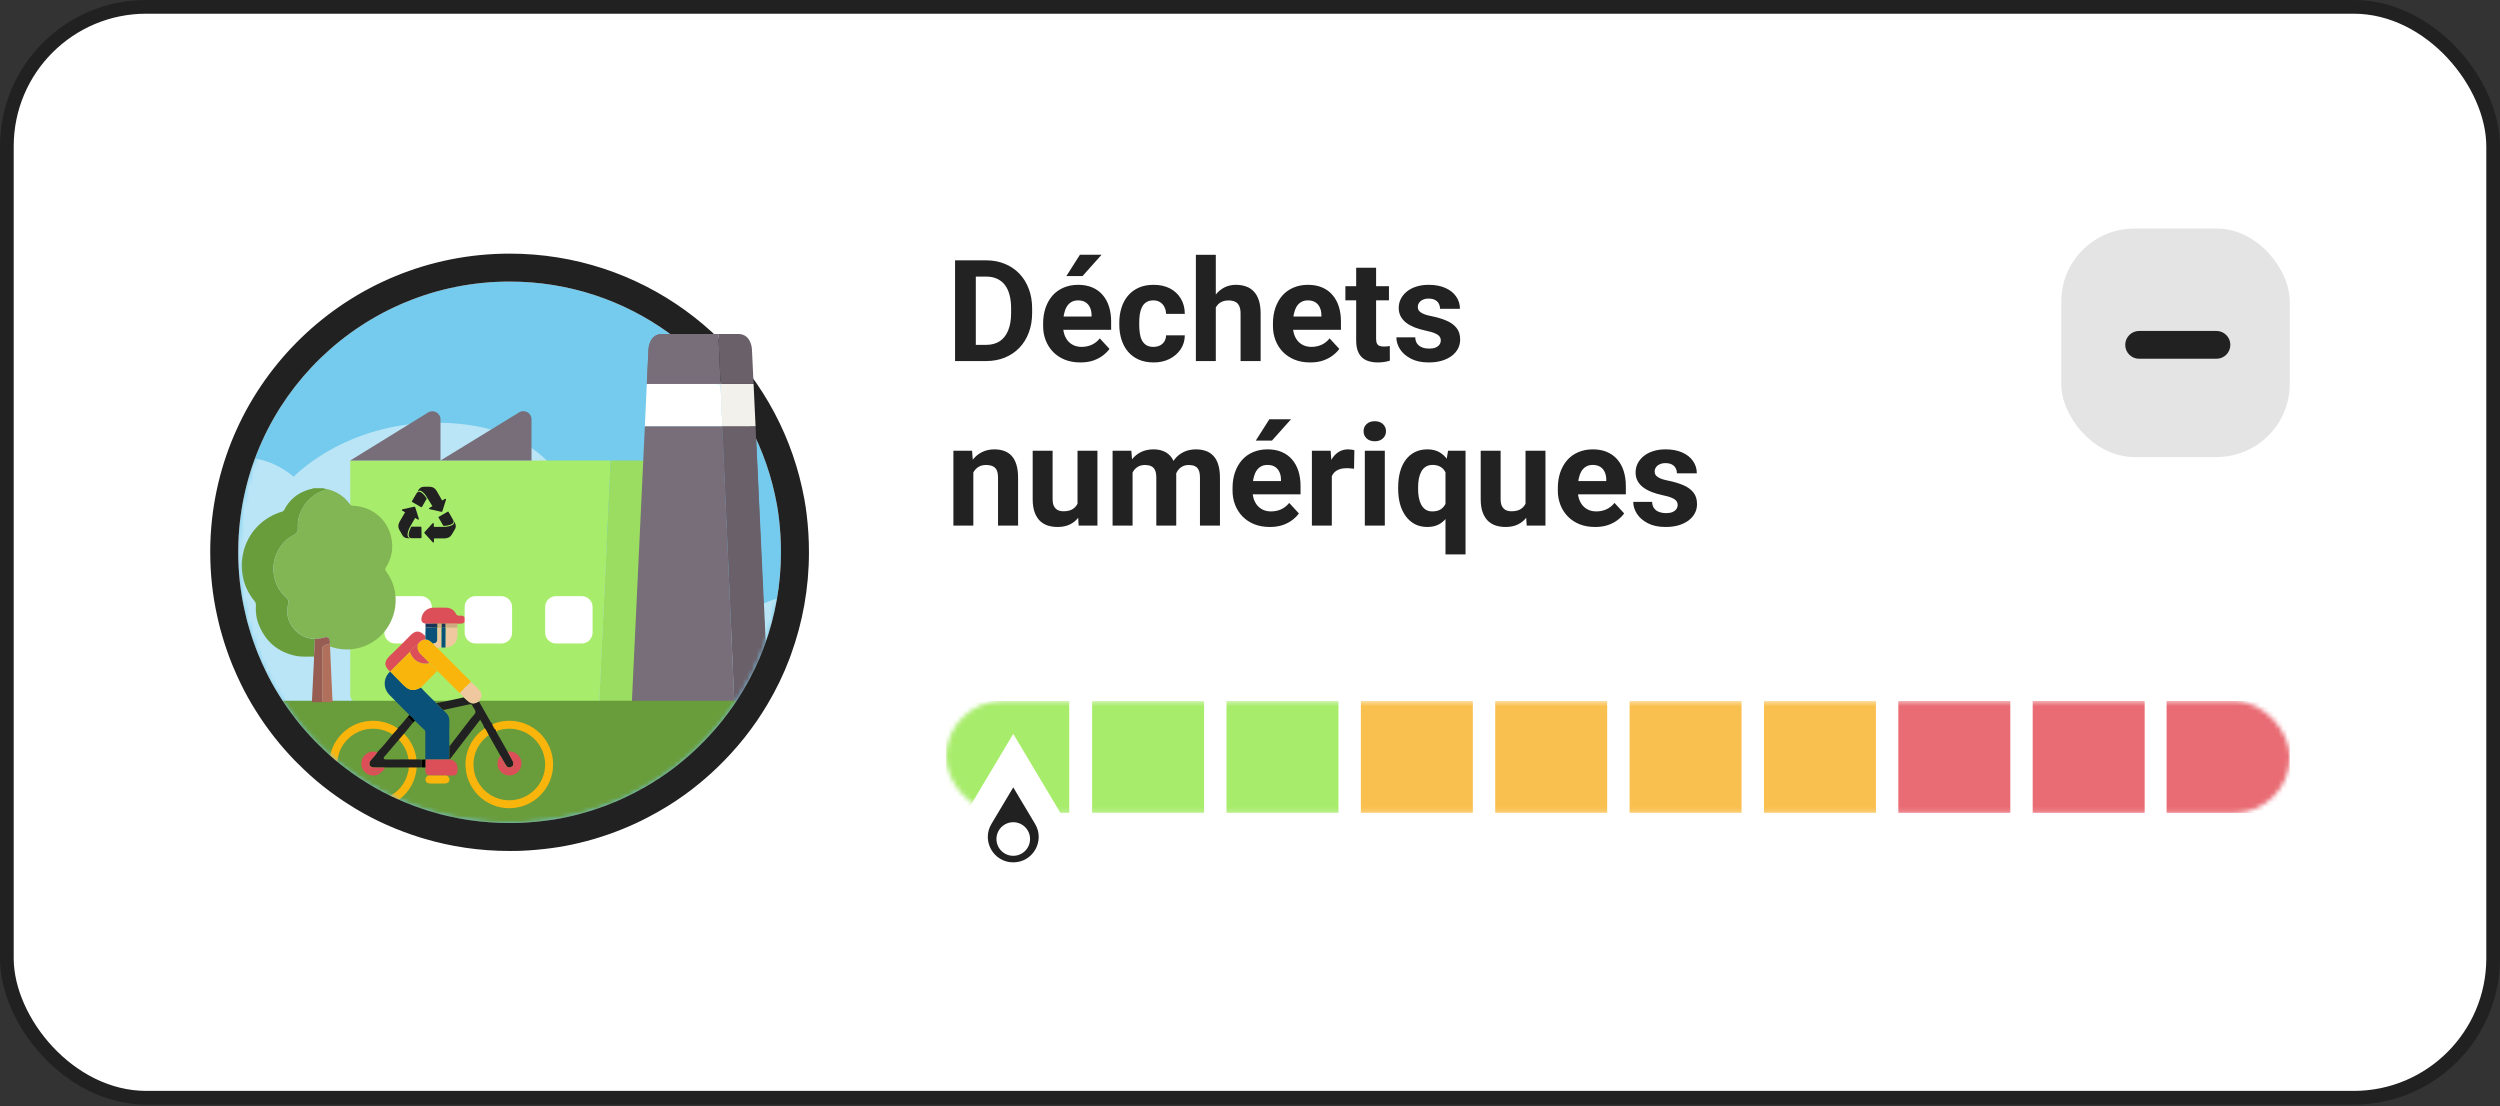 <svg width="547" height="242" viewBox="0 0 547 242" fill="none" xmlns="http://www.w3.org/2000/svg">
<rect x="0" y="0" width="547" height="242" fill="#333333" stroke="none"/>
<rect x="1.5" y="1.5" width="544" height="238.686" rx="30.5" fill="white"/>
<rect x="1.5" y="1.5" width="544" height="238.686" rx="30.5" stroke="#212121" stroke-width="3"/>
<path d="M170.877 120.843C170.877 127.953 169.617 134.786 167.313 141.13C167.221 141.375 167.128 141.651 167.036 141.896C165.838 145.083 164.363 148.117 162.643 150.997C159.908 155.625 156.528 159.853 152.657 163.561C152.35 163.868 152.012 164.174 151.674 164.481C151.52 164.634 151.366 164.757 151.244 164.879C150.906 165.186 150.568 165.492 150.23 165.768C149.431 166.442 148.632 167.116 147.802 167.76C145.652 169.414 143.378 170.947 140.981 172.295C139.507 173.122 138.001 173.919 136.465 174.624C132.932 176.248 129.214 177.566 125.312 178.485C123.56 178.914 121.748 179.251 119.935 179.496C117.907 179.772 115.848 179.956 113.759 180.048C113.022 180.079 112.254 180.079 111.486 180.079C105.556 180.079 99.81 179.221 94.403 177.596C94.187 177.535 94.003 177.474 93.788 177.413C91.422 176.677 89.148 175.819 86.906 174.808C84.909 173.919 82.973 172.908 81.129 171.805C81.099 171.774 81.068 171.774 81.037 171.743C80.146 171.192 79.224 170.64 78.364 170.058C77.534 169.506 76.736 168.924 75.937 168.342C74.124 166.994 72.373 165.523 70.744 163.96C70.13 163.378 69.515 162.765 68.901 162.152C67.457 160.65 66.074 159.087 64.784 157.433C64.753 157.402 64.722 157.341 64.692 157.31C63.432 155.686 62.233 154 61.158 152.254C60.052 150.507 59.038 148.699 58.147 146.83C57.594 145.696 57.072 144.531 56.58 143.336C56.519 143.214 56.488 143.091 56.426 142.968C55.689 141.13 55.044 139.26 54.491 137.361C54.368 136.901 54.214 136.411 54.091 135.951C54.03 135.675 53.938 135.399 53.876 135.093C53.753 134.572 53.63 134.02 53.508 133.499C52.586 129.393 52.125 125.164 52.125 120.843C52.125 120.138 52.125 119.464 52.156 118.759C53.262 87.012 79.409 61.608 111.516 61.608C137.54 61.608 159.662 78.309 167.681 101.568C168.665 104.418 169.433 107.36 169.986 110.394C170.17 111.344 170.293 112.294 170.416 113.274C170.723 115.756 170.877 118.269 170.877 120.843Z" fill="#74CBED"/>
<mask id="mask0_275_10500" style="mask-type:alpha" maskUnits="userSpaceOnUse" x="52" y="61" width="119" height="120">
<path d="M170.875 120.843C170.875 127.953 169.615 134.786 167.311 141.13C167.219 141.375 167.126 141.651 167.034 141.896C165.836 145.083 164.361 148.117 162.641 150.997C159.906 155.625 156.526 159.853 152.655 163.561C152.348 163.868 152.01 164.174 151.672 164.481C151.518 164.634 151.365 164.757 151.242 164.879C150.904 165.186 150.566 165.492 150.228 165.768C149.429 166.442 148.63 167.116 147.8 167.76C145.65 169.414 143.376 170.947 140.979 172.295C139.505 173.122 137.999 173.919 136.463 174.624C132.93 176.248 129.212 177.566 125.31 178.485C123.558 178.914 121.746 179.251 119.933 179.496C117.905 179.772 115.847 179.956 113.757 180.048C113.02 180.079 112.252 180.079 111.484 180.079C105.554 180.079 99.808 179.221 94.4 177.596C94.186 177.535 94.001 177.474 93.786 177.413C91.42 176.677 89.147 175.819 86.904 174.808C84.906 173.919 82.971 172.908 81.127 171.805C81.097 171.774 81.066 171.774 81.035 171.743C80.144 171.192 79.222 170.64 78.362 170.058C77.532 169.506 76.734 168.924 75.935 168.342C74.122 166.994 72.371 165.523 70.742 163.96C70.128 163.378 69.513 162.765 68.899 162.152C67.455 160.65 66.072 159.087 64.782 157.433C64.751 157.402 64.72 157.341 64.689 157.31C63.43 155.686 62.231 154 61.156 152.254C60.05 150.507 59.036 148.699 58.145 146.83C57.592 145.696 57.07 144.531 56.578 143.336C56.517 143.214 56.486 143.091 56.425 142.968C55.687 141.13 55.042 139.26 54.489 137.361C54.366 136.901 54.212 136.411 54.089 135.951C54.028 135.675 53.936 135.399 53.874 135.093C53.752 134.572 53.629 134.02 53.506 133.499C52.584 129.393 52.123 125.164 52.123 120.843C52.123 120.138 52.123 119.464 52.154 118.759C53.26 87.012 79.407 61.608 111.514 61.608C137.538 61.608 159.66 78.309 167.679 101.568C168.663 104.418 169.431 107.36 169.984 110.394C170.168 111.344 170.291 112.294 170.414 113.274C170.721 115.756 170.875 118.269 170.875 120.843Z" fill="#6EB7E6"/>
</mask>
<g mask="url(#mask0_275_10500)">
<path opacity="0.5" d="M138.392 177.467C147.336 175.348 155.786 171.948 163.593 167.514C183.062 156.427 198.183 138.688 205.991 117.402C185.928 110.257 181.679 130.164 181.679 130.164C173.723 129.277 167.942 131.1 163.692 133.859C162.753 134.451 161.913 135.14 161.122 135.83C159.245 137.456 157.812 139.279 156.725 141.004C154.204 144.897 153.414 148.297 153.414 148.297L149.065 141.004L144.618 133.564L142.246 129.622L141.011 127.552C140.121 122.132 137.255 120.013 134.439 119.323C130.98 118.486 127.471 119.816 127.471 119.816C127.471 119.816 128.064 102.176 111.115 95.228C108.101 93.996 104.543 93.109 100.343 92.715C89.323 91.68 80.577 94.292 74.45 97.298C67.828 100.55 64.27 104.295 64.27 104.295C61.503 102.028 58.736 100.845 56.117 100.402C48.952 99.121 43.22 103.161 43.22 103.161C38.921 88.182 29.73 82.811 20.786 81.481C20.736 82.614 20.736 83.698 20.736 84.831C20.736 112.129 32.25 136.766 50.681 154.111C55.722 158.841 61.256 163.079 67.285 166.627C81.615 175.151 98.317 180.079 116.254 180.079C117.49 180.079 118.676 180.029 119.911 180.029C123.271 179.931 126.582 179.586 129.843 179.142L138.392 177.467Z" fill="white"/>
<path d="M133.624 100.757L131.101 153.704H78.169C77.328 153.704 76.631 153.008 76.631 152.168V100.757H133.624Z" fill="#A8EC6C"/>
<path d="M145.056 100.757V153.704H131.096L133.619 100.757H145.056Z" fill="#9BDD61"/>
<path d="M157.648 83.988H141.525L141.886 76.431C141.886 76.431 141.982 73.073 144.889 73.073H153.131C153.251 73.073 153.299 73.073 153.299 73.073H157.191L157.648 83.988Z" fill="#786E7A"/>
<path d="M160.68 153.92H138.238L141.098 93.249H158.061L160.68 153.92Z" fill="#786E7A"/>
<path d="M158.057 93.249H141.094L141.526 83.988H157.649L158.057 93.249Z" fill="white"/>
<path d="M164.883 83.988H157.65L157.17 73.073H161.519C164.426 73.073 164.522 76.431 164.522 76.431L164.883 83.988Z" fill="#6A6069"/>
<path d="M165.315 93.249H158.059L157.65 83.988H164.883L165.315 93.249Z" fill="#F3F1EB"/>
<path d="M168.174 153.92H160.678L158.059 93.249H165.315L168.174 153.92Z" fill="#6A6069"/>
<rect x="59.012" y="153.327" width="105.641" height="26.752" fill="#699C3B"/>
<path d="M92.081 140.796H86.482C85.185 140.796 84.103 139.741 84.103 138.421V132.808C84.103 131.512 85.161 130.433 86.482 130.433H92.105C93.402 130.433 94.483 131.488 94.483 132.808V138.421C94.459 139.741 93.402 140.796 92.081 140.796Z" fill="white"/>
<path d="M89.558 156.441C88.124 154.995 86.705 153.549 85.256 152.102C84.422 151.255 84.071 150.247 84.203 149.078C84.305 148.23 84.744 147.544 85.315 146.945C85.329 146.945 85.359 146.945 85.373 146.93C86.325 147.894 87.276 148.873 88.241 149.838C89.544 151.153 90.48 151.284 92.09 150.422C93.158 151.635 94.358 152.716 95.485 153.87C95.982 154.381 96.465 154.922 97.021 155.375C97.153 155.521 97.27 155.682 97.416 155.813C98.104 156.368 98.353 157.07 98.323 157.976C98.28 159.729 98.309 161.497 98.323 163.25C98.309 164.214 98.309 165.193 98.294 166.157C96.553 166.172 94.797 166.172 93.056 166.187C93.056 164.243 93.056 162.3 93.056 160.357C93.056 160.152 93.1 159.933 92.909 159.758C92.192 159.071 91.475 158.37 90.758 157.683C90.436 157.216 90.027 156.807 89.558 156.441Z" fill="#0A5179"/>
<path d="M111.436 176.838C106.154 176.838 101.852 172.543 101.852 167.268C101.852 161.994 106.154 157.699 111.436 157.699C116.719 157.699 121.021 161.994 121.021 167.268C121.021 172.543 116.719 176.838 111.436 176.838ZM111.436 159.437C107.119 159.437 103.593 162.944 103.593 167.268C103.593 171.579 107.105 175.1 111.436 175.1C115.753 175.1 119.279 171.593 119.279 167.268C119.265 162.958 115.753 159.437 111.436 159.437Z" fill="#FAB50D"/>
<path d="M107.628 158.239C107.803 158.808 108.038 159.364 108.506 159.758C108.52 159.846 108.506 159.948 108.535 160.021C109.369 161.497 110.218 162.972 111.052 164.448C111.403 165.091 111.754 165.748 112.12 166.391C112.34 166.756 112.427 167.122 112.237 167.516C111.549 168.13 111.037 168.042 110.584 167.253C110.218 166.61 109.837 165.968 109.472 165.325C108.608 163.791 107.73 162.242 106.867 160.708C106.589 160.182 106.369 159.612 105.93 159.174C105.784 158.56 105.374 158.093 105.067 157.479C104.116 158.721 103.209 159.875 102.316 161.044C101.014 162.753 99.711 164.463 98.409 166.157C98.38 166.172 98.35 166.157 98.307 166.143C98.321 165.179 98.321 164.2 98.336 163.221C98.497 163.162 98.57 163.002 98.672 162.87C100.165 160.927 101.672 158.984 103.165 157.026C103.472 156.617 103.999 156.222 104.028 155.799C104.057 155.346 103.574 154.878 103.355 154.411C103.209 154.075 103.018 154.031 102.667 154.119C100.794 154.542 98.906 154.937 97.019 155.346C96.463 154.893 95.98 154.352 95.482 153.841C97.502 153.49 99.492 153.008 101.482 152.584C101.687 152.774 101.892 152.95 102.082 153.14C103.018 154.075 103.648 154.148 104.789 153.461C105.608 154.908 106.443 156.369 107.262 157.815C107.379 157.976 107.423 158.166 107.628 158.239Z" fill="#212121"/>
<path d="M95.721 141.803C98.033 144.126 100.359 146.449 102.671 148.772C102.803 148.918 102.993 149.021 103.037 149.225C102.188 149.97 101.398 150.774 100.637 151.621C100.432 151.563 100.315 151.387 100.184 151.256C98.823 149.897 97.462 148.538 96.087 147.18C95.955 147.048 95.852 146.844 95.618 146.844C95.209 146.113 94.55 145.631 93.95 145.076C93.365 144.477 92.823 143.848 92.194 143.293C91.448 142.636 91.155 141.891 91.448 140.926C91.477 140.897 91.492 140.868 91.521 140.824C91.916 140.298 92.399 139.918 93.087 139.918C93.818 139.904 94.272 140.386 94.755 140.824C95.047 141.189 95.37 141.511 95.721 141.803Z" fill="#FAB50D"/>
<path d="M81.612 176.838C76.329 176.838 72.027 172.543 72.027 167.268C72.027 161.994 76.329 157.699 81.612 157.699C86.894 157.699 91.197 161.994 91.197 167.268C91.197 172.543 86.909 176.838 81.612 176.838ZM81.612 159.437C77.295 159.437 73.783 162.958 73.783 167.268C73.783 171.579 77.295 175.1 81.627 175.1C85.943 175.1 89.47 171.593 89.47 167.268C89.455 162.958 85.943 159.437 81.612 159.437Z" fill="#FAB50D"/>
<path d="M86.059 160.504C86.455 160.066 86.908 159.671 87.172 159.131C87.962 158.444 88.547 157.553 89.249 156.793C89.249 157.027 89.44 157.129 89.571 157.26C89.835 157.553 90.171 157.772 90.362 158.123C89.762 158.853 89.176 159.584 88.576 160.314C88.196 160.767 87.801 161.22 87.42 161.673C86.323 162.959 85.225 164.244 84.128 165.53C84.025 165.647 83.908 165.793 83.967 165.954C84.055 166.158 84.26 166.173 84.479 166.173C86.147 166.158 87.83 166.158 89.498 166.158C90.098 166.158 90.698 166.158 91.284 166.158C91.62 166.173 91.957 166.173 92.308 166.187C92.161 166.757 92.161 167.327 92.308 167.897C91.971 167.911 91.635 167.926 91.313 167.926C90.698 167.926 90.084 167.926 89.484 167.926C87.713 167.926 85.942 167.926 84.186 167.926C83.44 167.926 82.709 167.897 81.962 167.911C81.552 167.926 81.216 167.824 80.938 167.532C80.718 167.049 80.85 166.655 81.187 166.246C81.67 165.691 82.196 165.165 82.591 164.536C83.821 163.28 84.933 161.892 86.059 160.504Z" fill="#212121"/>
<path d="M93.084 136.471C92.352 136.281 92.118 135.93 92.22 135.214C92.41 133.943 93.478 132.993 94.781 132.964C95.747 132.95 96.712 132.935 97.678 132.964C98.6 132.993 99.317 133.461 99.742 134.264C99.946 134.644 100.166 134.747 100.546 134.703C100.707 134.688 100.868 134.688 101.044 134.703C101.512 134.761 101.849 135.126 101.849 135.579C101.849 136.032 101.512 136.398 101.029 136.441C100.722 136.471 100.415 136.456 100.107 136.471C99.229 136.471 98.351 136.471 97.473 136.471C97.181 136.471 96.888 136.471 96.595 136.471C96.303 136.471 96.01 136.471 95.717 136.471C94.839 136.471 93.961 136.471 93.084 136.471Z" fill="#DC4F58"/>
<path d="M93.08 139.932C92.392 139.932 91.909 140.312 91.514 140.838C91.485 140.868 91.47 140.897 91.441 140.941C90.724 141.379 90.168 141.978 89.685 142.65C88.251 144.082 86.817 145.499 85.383 146.931C85.368 146.945 85.339 146.945 85.325 146.945C83.759 145.499 84.212 144.491 85.442 143.337C86.934 141.949 88.339 140.473 89.788 139.027C90.914 137.902 91.748 137.902 92.875 138.997C92.934 139.056 93.007 139.114 93.08 139.173C93.065 139.421 93.08 139.669 93.08 139.932Z" fill="#DC4F58"/>
<path d="M100.635 151.622C101.396 150.774 102.186 149.985 103.035 149.226C103.766 149.795 104.41 150.467 105.01 151.169C105.551 151.797 105.434 152.674 104.805 153.463C103.664 154.149 103.035 154.076 102.098 153.141C101.908 152.951 101.703 152.776 101.498 152.586C101.264 152.235 100.854 152.016 100.635 151.622Z" fill="#EFC8A0"/>
<path d="M100.08 137.317C100.051 138.223 100.241 139.129 99.905 140.02C99.524 141.028 98.558 141.7 97.461 141.686C97.476 140.239 97.476 138.778 97.49 137.332C98.353 137.317 99.217 137.317 100.08 137.317Z" fill="#EFC8A0"/>
<path d="M93.087 139.933C93.087 139.684 93.072 139.421 93.072 139.173C93.087 138.559 93.102 137.946 93.102 137.317C93.965 137.317 94.828 137.317 95.692 137.317C95.692 138.136 95.706 138.954 95.706 139.757C95.706 140.459 95.472 140.707 94.755 140.824C94.272 140.4 93.819 139.903 93.087 139.933Z" fill="#0A5179"/>
<path d="M94.752 140.839C95.469 140.723 95.703 140.46 95.703 139.773C95.703 138.955 95.689 138.137 95.689 137.333H95.718C95.996 137.333 96.288 137.333 96.566 137.333H96.596C96.596 138.779 96.596 140.24 96.581 141.687C96.288 141.76 95.966 141.585 95.703 141.804C95.367 141.512 95.045 141.19 94.752 140.839Z" fill="#EFC8A0"/>
<path d="M96.6 141.687C96.6 140.24 96.6 138.779 96.614 137.333C96.892 137.333 97.17 137.333 97.448 137.333H97.492C97.478 138.779 97.478 140.24 97.463 141.687C97.17 141.687 96.892 141.687 96.6 141.687Z" fill="#0A5179"/>
<path d="M100.079 137.319C99.216 137.319 98.353 137.319 97.489 137.319H97.445C97.445 137.026 97.46 136.749 97.46 136.457C98.338 136.457 99.216 136.457 100.094 136.457C100.094 136.749 100.079 137.026 100.079 137.319Z" fill="#D3AB82"/>
<path d="M95.704 137.319C94.841 137.319 93.978 137.319 93.114 137.319C93.114 137.026 93.1 136.749 93.1 136.457C93.978 136.457 94.856 136.457 95.734 136.457C95.734 136.749 95.748 137.026 95.748 137.319C95.734 137.319 95.704 137.319 95.704 137.319Z" fill="#193457"/>
<path d="M90.364 158.123C90.174 157.772 89.823 157.553 89.574 157.261C89.442 157.115 89.252 157.013 89.252 156.794C89.354 156.677 89.457 156.56 89.559 156.443C90.028 156.808 90.437 157.217 90.788 157.67C90.671 157.845 90.554 158.021 90.364 158.123Z" fill="black"/>
<path d="M85.387 146.931C86.821 145.499 88.255 144.082 89.689 142.65C89.762 142.811 89.835 142.986 89.908 143.147C90.625 144.71 92.279 145.499 93.932 145.09C94.532 145.645 95.191 146.127 95.6 146.858C94.43 148.056 93.259 149.239 92.089 150.437C90.464 151.299 89.543 151.168 88.24 149.853C87.289 148.874 86.338 147.895 85.387 146.931Z" fill="#FAB50D"/>
<path d="M98.326 166.158C98.355 166.173 98.384 166.173 98.428 166.173C99.072 166.26 99.599 166.553 99.906 167.152C100.213 167.765 100.155 168.437 100.038 169.066C99.964 169.475 99.613 169.679 99.189 169.679C98.721 169.694 98.252 169.694 97.769 169.694C96.423 169.694 95.077 169.679 93.731 169.679C93.248 169.446 93.043 169.066 93.087 168.525C93.102 168.321 93.072 168.131 93.072 167.926C93.072 167.342 93.087 166.757 93.087 166.173V166.187C94.843 166.173 96.584 166.158 98.326 166.158Z" fill="#DC4F58"/>
<path d="M111.055 164.449C113.191 164.142 114.757 166.305 113.835 168.189C113.191 169.534 111.567 170.06 110.25 169.373C108.875 168.642 108.45 167.064 109.255 165.633C109.577 166.582 110.177 167.386 110.645 168.263C110.923 168.759 111.377 168.92 111.831 168.715C112.284 168.496 112.416 168.102 112.226 167.517C112.401 167.123 112.313 166.758 112.109 166.392C111.757 165.764 111.421 165.107 111.055 164.449Z" fill="#DC4F58"/>
<path d="M112.252 167.532C112.442 168.102 112.31 168.511 111.857 168.73C111.403 168.949 110.949 168.788 110.671 168.277C110.203 167.4 109.603 166.597 109.281 165.647C109.354 165.545 109.413 165.443 109.486 165.34C109.852 165.983 110.232 166.626 110.598 167.269C111.052 168.058 111.564 168.146 112.252 167.532Z" fill="#DC4F58"/>
<path d="M93.935 145.075C92.281 145.499 90.613 144.695 89.911 143.132C89.838 142.971 89.765 142.811 89.691 142.635C90.174 141.963 90.716 141.349 91.447 140.926C91.169 141.89 91.447 142.635 92.194 143.293C92.808 143.848 93.364 144.476 93.935 145.075Z" fill="#DC4F58"/>
<path d="M91.447 140.927C91.477 140.898 91.491 140.869 91.52 140.825C91.491 140.854 91.477 140.898 91.447 140.927Z" fill="#DC4F58"/>
<path d="M83.588 168.832C82.725 169.782 81.394 169.957 80.311 169.285C79.213 168.613 78.774 167.284 79.242 166.1C79.696 164.946 80.954 164.245 82.154 164.478C82.301 164.508 82.432 164.551 82.579 164.581C82.184 165.209 81.657 165.735 81.174 166.29C80.837 166.685 80.706 167.079 80.925 167.576C80.662 168.248 80.984 168.788 81.686 168.818C82.33 168.832 82.959 168.818 83.588 168.832Z" fill="#DC4F58"/>
<path d="M83.589 168.833C82.96 168.833 82.33 168.833 81.686 168.803C80.999 168.774 80.662 168.234 80.925 167.562C81.204 167.854 81.54 167.941 81.95 167.941C82.696 167.927 83.428 167.941 84.174 167.956C84.042 168.277 83.911 168.613 83.589 168.833Z" fill="#DC4F58"/>
<path d="M93.069 167.927C92.82 167.927 92.571 167.912 92.323 167.912C92.176 167.343 92.176 166.773 92.323 166.203C92.571 166.188 92.835 166.188 93.084 166.174C93.084 166.758 93.069 167.343 93.069 167.927Z" fill="black"/>
<path d="M97.462 136.469C97.462 136.761 97.447 137.039 97.447 137.331C97.169 137.331 96.891 137.331 96.613 137.331H96.584C96.584 137.039 96.599 136.761 96.599 136.469C96.877 136.469 97.169 136.469 97.462 136.469Z" fill="#193457"/>
<path d="M96.593 136.469C96.593 136.761 96.578 137.039 96.578 137.331C96.3 137.331 96.007 137.331 95.73 137.331C95.73 137.039 95.715 136.761 95.715 136.469C96.007 136.469 96.3 136.469 96.593 136.469Z" fill="#D3AB82"/>
<path d="M97.772 169.693C98.182 169.956 98.475 170.292 98.299 170.818C98.123 171.344 97.699 171.431 97.201 171.431C96.221 171.417 95.226 171.417 94.246 171.431C93.719 171.446 93.28 171.315 93.133 170.774C92.987 170.248 93.309 169.912 93.733 169.678C95.08 169.678 96.426 169.693 97.772 169.693Z" fill="#FAB50D"/>
<path d="M89.467 168.467C89.482 168.555 89.482 168.628 89.394 168.687C89.365 168.599 89.394 168.526 89.467 168.467Z" fill="#12537B"/>
<path d="M70.781 106.818C71.006 106.996 71.289 106.913 71.525 107.031C71.442 107.079 71.372 107.15 71.289 107.173C69.14 107.765 67.499 109.055 66.342 110.948C65.492 112.344 65.067 113.906 65.174 115.515C65.221 116.332 64.949 116.687 64.324 117.018C63.001 117.716 61.904 118.686 61.124 119.976C59.991 121.822 59.578 123.798 59.956 125.951C60.298 127.904 61.219 129.525 62.671 130.814C63.131 131.217 63.226 131.584 63.072 132.116C62.659 133.666 62.801 135.204 63.603 136.565C64.784 138.565 66.519 139.748 68.916 139.807C68.845 141.097 68.774 142.375 68.692 143.664C67.346 143.641 66 143.771 64.654 143.487C60.806 142.659 58.149 140.411 56.662 136.778C56.095 135.394 55.883 133.938 55.989 132.447C56.013 132.069 55.918 131.773 55.658 131.465C50.936 125.798 52.435 117.053 58.763 113.255C59.684 112.699 60.64 112.261 61.667 111.965C61.927 111.894 62.092 111.752 62.222 111.516C63.273 109.445 64.914 108.049 67.098 107.268C67.594 107.055 68.137 107.055 68.621 106.818C69.341 106.818 70.061 106.818 70.781 106.818Z" fill="#699C3B"/>
<path d="M68.918 139.783C66.521 139.736 64.785 138.541 63.605 136.541C62.802 135.168 62.649 133.642 63.074 132.092C63.215 131.548 63.121 131.193 62.672 130.79C61.208 129.501 60.288 127.88 59.957 125.927C59.579 123.774 60.004 121.798 61.126 119.952C61.917 118.662 63.003 117.692 64.325 116.994C64.951 116.663 65.222 116.308 65.175 115.491C65.081 113.882 65.494 112.32 66.344 110.924C67.501 109.031 69.142 107.741 71.29 107.149C71.373 107.126 71.456 107.055 71.526 107.007C73.604 107.469 75.269 108.569 76.52 110.273C76.721 110.545 76.922 110.652 77.252 110.664C81.361 110.794 84.772 113.61 85.622 117.633C86.106 119.94 85.729 122.141 84.442 124.141C84.229 124.484 84.241 124.685 84.477 125.004C89.141 131.287 85.611 140.41 77.937 141.901C75.989 142.28 74.065 142.102 72.199 141.463C72.188 141.238 72.164 141.025 72.152 140.801C72.152 140.67 72.176 140.552 72.164 140.422C72.093 139.499 71.668 139.215 70.783 139.499C70.192 139.712 69.567 139.807 68.918 139.783Z" fill="#82B654"/>
<path d="M68.917 139.783C69.566 139.807 70.192 139.7 70.806 139.511C71.691 139.227 72.116 139.523 72.187 140.434C72.199 140.552 72.175 140.682 72.175 140.813C71.88 140.907 71.573 141.002 71.29 141.108C70.641 141.333 70.511 141.523 70.511 142.221C70.511 146.031 70.511 149.829 70.511 153.639C69.755 153.639 69 153.639 68.244 153.639C68.398 150.48 68.551 147.332 68.705 144.173C68.716 143.996 68.705 143.83 68.705 143.652C68.775 142.363 68.846 141.073 68.917 139.783Z" fill="#975D52"/>
<path d="M70.498 153.627C70.498 149.817 70.498 146.019 70.498 142.209C70.498 141.511 70.628 141.321 71.277 141.097C71.572 140.99 71.868 140.895 72.163 140.801C72.174 141.026 72.198 141.239 72.21 141.463C72.304 143.676 72.399 145.889 72.505 148.101C72.588 149.935 72.682 151.769 72.765 153.615C72.009 153.627 71.254 153.627 70.498 153.627Z" fill="#B0705C"/>
<path d="M109.667 140.796H104.045C102.747 140.796 101.666 139.741 101.666 138.421V132.808C101.666 131.512 102.723 130.433 104.045 130.433H109.667C110.965 130.433 112.046 131.488 112.046 132.808V138.421C112.046 139.741 110.989 140.796 109.667 140.796Z" fill="white"/>
</g>
<path fill-rule="evenodd" clip-rule="evenodd" d="M173.057 143.247L173.045 143.279C173.024 143.335 172.998 143.408 172.948 143.55L172.942 143.566C172.9 143.685 172.836 143.865 172.769 144.045C171.44 147.579 169.807 150.937 167.909 154.116C164.894 159.216 161.18 163.864 156.937 167.934C156.557 168.31 156.166 168.666 155.869 168.935C155.721 169.077 155.596 169.189 155.536 169.243L155.527 169.25L155.508 169.268L155.468 169.308L155.32 169.441C155.017 169.716 154.595 170.099 154.147 170.467L154.143 170.471C153.369 171.124 152.489 171.867 151.559 172.588L151.549 172.596L151.54 172.603C149.185 174.415 146.668 176.114 143.987 177.622L143.981 177.626C142.426 178.498 140.764 179.38 139.025 180.178M151.673 164.481C152.011 164.174 152.349 163.868 152.656 163.561C156.527 159.853 159.907 155.624 162.642 150.997C164.362 148.117 165.837 145.083 167.035 141.896C167.081 141.773 167.127 141.643 167.174 141.513C167.22 141.382 167.266 141.252 167.312 141.13C169.616 134.786 170.876 127.953 170.876 120.843C170.876 118.269 170.722 115.756 170.415 113.274C170.292 112.293 170.169 111.343 169.985 110.393C169.432 107.36 168.664 104.418 167.681 101.568C159.661 78.309 137.539 61.608 111.515 61.608C79.408 61.608 53.261 87.012 52.155 118.759C52.124 119.464 52.124 120.138 52.124 120.843C52.124 125.164 52.585 129.393 53.507 133.499C53.568 133.76 53.63 134.028 53.691 134.296C53.752 134.564 53.814 134.832 53.875 135.093C53.91 135.264 53.954 135.426 53.997 135.584C54.03 135.708 54.063 135.829 54.09 135.951C54.152 136.181 54.221 136.418 54.29 136.656C54.359 136.893 54.428 137.131 54.49 137.36C55.043 139.26 55.688 141.13 56.426 142.968C56.456 143.03 56.479 143.091 56.502 143.152C56.526 143.213 56.548 143.275 56.579 143.336C57.071 144.531 57.593 145.696 58.146 146.83C59.037 148.699 60.051 150.507 61.157 152.254C62.233 154 63.431 155.686 64.691 157.31C64.706 157.325 64.721 157.348 64.737 157.371C64.752 157.394 64.767 157.417 64.783 157.432C66.073 159.087 67.456 160.65 68.9 162.152C69.514 162.765 70.129 163.377 70.743 163.96C72.372 165.523 74.123 166.993 75.936 168.342C76.735 168.924 77.534 169.506 78.363 170.058C79.037 170.514 79.749 170.952 80.455 171.385C80.649 171.505 80.844 171.624 81.036 171.743C81.052 171.759 81.067 171.766 81.082 171.774C81.098 171.782 81.113 171.789 81.128 171.805C82.972 172.908 84.908 173.919 86.905 174.808C89.148 175.819 91.421 176.677 93.787 177.412C93.895 177.443 93.995 177.474 94.094 177.504C94.194 177.535 94.294 177.566 94.402 177.596C99.809 179.221 105.555 180.079 111.485 180.079C112.253 180.079 113.021 180.079 113.758 180.048C115.848 179.956 117.906 179.772 119.934 179.496C121.747 179.251 123.56 178.914 125.311 178.485C129.213 177.566 132.931 176.248 136.464 174.624C138 173.919 139.506 173.122 140.981 172.295C143.377 170.947 145.651 169.414 147.801 167.76C148.631 167.116 149.43 166.442 150.229 165.768C150.567 165.492 150.905 165.185 151.243 164.879C151.301 164.821 151.366 164.763 151.434 164.702C151.511 164.634 151.592 164.562 151.673 164.481ZM139.024 180.179C135.159 181.955 131.064 183.41 126.744 184.43C124.777 184.911 122.761 185.284 120.761 185.555C118.544 185.856 116.299 186.057 114.028 186.157L114.02 186.157L114.013 186.157C113.147 186.193 112.271 186.193 111.538 186.193H111.485C104.976 186.193 98.648 185.253 92.675 183.463C92.525 183.42 92.392 183.379 92.307 183.353L92.295 183.349C92.188 183.316 92.145 183.303 92.106 183.292L92.036 183.272L91.966 183.251C89.374 182.445 86.871 181.501 84.398 180.387C82.173 179.396 80.024 178.272 77.98 177.049L77.334 176.662L77.294 176.623C76.588 176.189 75.736 175.666 74.949 175.134C74.016 174.513 73.135 173.87 72.368 173.312L72.301 173.263L72.277 173.245C70.276 171.757 68.333 170.127 66.514 168.381C65.847 167.749 65.19 167.094 64.597 166.502L64.527 166.433L64.483 166.387C62.946 164.789 61.442 163.094 60.018 161.275C59.929 161.166 59.858 161.071 59.809 161.003C59.803 160.996 59.798 160.989 59.793 160.982C58.458 159.257 57.154 157.424 55.961 155.489C54.751 153.576 53.627 151.574 52.628 149.482C52.041 148.276 51.486 147.042 50.965 145.781C50.925 145.692 50.892 145.613 50.865 145.548C50.858 145.53 50.851 145.512 50.844 145.495L50.835 145.478L50.74 145.241C49.929 143.217 49.218 141.159 48.609 139.067L48.59 139.002L48.573 138.938C48.532 138.784 48.482 138.612 48.409 138.362L48.403 138.339C48.338 138.116 48.253 137.824 48.174 137.528L48.14 137.404L48.118 137.301C48.117 137.3 48.117 137.297 48.116 137.295C48.109 137.269 48.103 137.248 48.092 137.207C48.087 137.187 48.08 137.162 48.071 137.13L48.071 137.129C48.034 136.992 47.963 136.73 47.896 136.415C47.836 136.162 47.778 135.907 47.724 135.67L47.721 135.66C47.659 135.388 47.602 135.139 47.546 134.901L47.538 134.869L47.531 134.836C46.508 130.278 46 125.6 46 120.843L46 120.795C46 120.127 46 119.349 46.035 118.521C47.269 83.5 76.11 55.493 111.515 55.493C140.229 55.493 164.626 73.923 173.471 99.578C174.554 102.716 175.397 105.946 176.004 109.266C176.228 110.429 176.371 111.554 176.492 112.515L176.493 112.524C176.832 115.261 177 118.024 177 120.843C177 128.678 175.611 136.217 173.069 143.215L173.057 143.247M78.318 177.23C78.327 177.235 78.335 177.239 78.341 177.242L78.335 177.239L78.318 177.23Z" fill="#212121"/>
<path d="M76.631 100.758L93.666 90.25C94.844 89.506 96.381 90.37 96.381 91.761V100.758L113.585 90.226C114.762 89.506 116.3 90.346 116.3 91.737V100.758H76.631Z" fill="#786E7A"/>
<path d="M127.282 140.797H121.66C120.362 140.797 119.281 139.742 119.281 138.422V132.809C119.281 131.513 120.338 130.434 121.66 130.434H127.282C128.58 130.434 129.661 131.489 129.661 132.809V138.422C129.637 139.742 128.58 140.797 127.282 140.797Z" fill="white"/>
<path d="M94.946 117.827C94.946 118.067 94.946 118.283 94.946 118.499C94.946 118.595 94.946 118.667 94.85 118.691C94.754 118.739 94.706 118.667 94.634 118.595C94.057 117.971 93.481 117.323 92.904 116.699C92.808 116.58 92.808 116.532 92.904 116.412C93.481 115.788 94.057 115.14 94.634 114.516C94.682 114.468 94.778 114.42 94.826 114.444C94.874 114.468 94.922 114.564 94.922 114.636C94.922 114.852 94.922 115.068 94.922 115.284C94.971 115.284 95.019 115.284 95.067 115.284C95.715 115.284 96.388 115.284 97.037 115.284C97.59 115.284 98.142 115.212 98.671 115.02C98.743 114.996 98.815 114.972 98.887 114.924C99.295 114.732 99.391 114.516 99.319 114.061C99.632 114.516 99.848 114.972 99.656 115.548C99.632 115.644 99.584 115.74 99.512 115.836C99.319 116.172 99.127 116.532 98.911 116.867C98.551 117.491 98.022 117.779 97.301 117.803C96.556 117.803 95.811 117.803 95.067 117.803C95.067 117.827 95.019 117.827 94.946 117.827Z" fill="#212121"/>
<path d="M89.662 117.78C89.422 117.756 89.157 117.78 88.917 117.732C88.533 117.66 88.245 117.444 88.052 117.108C87.836 116.724 87.62 116.364 87.403 115.98C87.067 115.405 87.091 114.805 87.403 114.205C87.788 113.533 88.172 112.886 88.557 112.214C88.581 112.166 88.605 112.142 88.629 112.094C88.437 111.974 88.245 111.878 88.076 111.758C88.004 111.71 87.908 111.686 87.932 111.566C87.956 111.47 88.028 111.446 88.124 111.422C88.965 111.23 89.782 111.062 90.623 110.87C90.767 110.846 90.815 110.87 90.864 111.014C91.128 111.83 91.392 112.646 91.632 113.461C91.656 113.533 91.632 113.629 91.608 113.677C91.536 113.749 91.464 113.701 91.392 113.653C91.2 113.557 91.032 113.437 90.839 113.317C90.815 113.365 90.791 113.389 90.767 113.437C90.431 114.013 90.095 114.589 89.758 115.189C89.47 115.692 89.254 116.22 89.181 116.796C89.157 116.964 89.157 117.132 89.206 117.276C89.254 117.54 89.446 117.684 89.71 117.732C89.662 117.756 89.662 117.756 89.662 117.78Z" fill="#212121"/>
<path d="M94.609 110.749C94.081 109.91 93.6 109.07 93.072 108.278C92.904 108.014 92.639 107.822 92.423 107.606C92.375 107.559 92.327 107.535 92.279 107.511C91.99 107.343 91.702 107.223 91.342 107.582C91.582 107.055 91.918 106.623 92.519 106.527C92.615 106.503 92.735 106.503 92.832 106.503C93.216 106.503 93.6 106.503 93.985 106.503C94.658 106.503 95.186 106.791 95.523 107.391C95.907 108.062 96.291 108.734 96.676 109.382C96.7 109.43 96.724 109.454 96.748 109.502C96.94 109.382 97.132 109.286 97.301 109.19C97.373 109.142 97.445 109.094 97.541 109.166C97.637 109.238 97.589 109.31 97.565 109.406C97.301 110.221 97.06 111.013 96.796 111.829C96.748 111.997 96.7 112.021 96.532 111.973C95.691 111.781 94.874 111.613 94.033 111.421C93.961 111.397 93.865 111.349 93.865 111.277C93.865 111.229 93.937 111.133 93.985 111.109C94.201 110.989 94.393 110.869 94.609 110.749Z" fill="#212121"/>
<path d="M90.094 109.742C90.118 109.67 90.142 109.646 90.166 109.598C90.478 109.07 90.766 108.543 91.079 108.039C91.367 107.535 91.728 107.463 92.208 107.775C92.689 108.111 93.025 108.567 93.338 109.046C93.362 109.07 93.338 109.142 93.338 109.166C93.025 109.742 92.689 110.294 92.352 110.87C92.28 110.99 92.208 111.014 92.088 110.942C91.463 110.582 90.863 110.222 90.238 109.862C90.166 109.838 90.118 109.766 90.094 109.742Z" fill="#212121"/>
<path d="M99.248 114.036C99.248 114.348 99.104 114.516 98.911 114.636C98.575 114.851 98.215 114.923 97.83 114.995C97.59 115.043 97.35 115.043 97.109 115.067C97.061 115.067 96.989 115.043 96.965 114.995C96.629 114.42 96.292 113.868 95.98 113.292C95.908 113.196 95.932 113.1 96.052 113.052C96.677 112.692 97.302 112.332 97.926 111.973C98.022 111.901 98.118 111.925 98.166 112.045C98.479 112.596 98.815 113.148 99.128 113.724C99.176 113.82 99.224 113.964 99.248 114.036Z" fill="#212121"/>
<path d="M92.232 116.508C92.232 116.844 92.232 117.204 92.232 117.539C92.232 117.707 92.184 117.755 92.016 117.755C91.391 117.755 90.766 117.755 90.165 117.755C89.589 117.755 89.373 117.419 89.421 116.916C89.469 116.34 89.709 115.812 89.949 115.308C89.973 115.284 90.021 115.236 90.069 115.236C90.718 115.236 91.391 115.236 92.04 115.236C92.16 115.236 92.208 115.284 92.208 115.428C92.232 115.788 92.232 116.148 92.232 116.508Z" fill="#212121"/>
<path d="M167.333 138.805L160.826 151.798L158.059 93.249H165.315L167.333 138.805Z" fill="#6A6069"/>
<path d="M157.648 83.988H141.525L141.886 76.431C141.886 76.431 141.982 73.072 144.889 73.072H153.131C153.251 73.072 153.299 73.072 153.299 73.072H157.191L157.648 83.988Z" fill="#786E7A"/>
<path d="M165.315 93.248H158.059L157.65 83.988H164.883L165.315 93.248Z" fill="#F3F1EB"/>
<path d="M164.885 83.988H157.652L157.172 73.072H161.521C164.428 73.072 164.524 76.431 164.524 76.431L164.885 83.988Z" fill="#6A6069"/>
<path d="M215.734 79H210.936L210.966 75.458H215.734C216.925 75.458 217.929 75.191 218.746 74.656C219.563 74.111 220.179 73.319 220.593 72.279C221.017 71.24 221.229 69.984 221.229 68.51V67.436C221.229 66.305 221.107 65.311 220.865 64.454C220.633 63.596 220.285 62.874 219.821 62.289C219.357 61.704 218.786 61.265 218.11 60.972C217.434 60.669 216.657 60.518 215.779 60.518H210.845V56.961H215.779C217.253 56.961 218.6 57.213 219.821 57.718C221.052 58.212 222.117 58.924 223.015 59.852C223.913 60.78 224.604 61.891 225.088 63.182C225.583 64.464 225.83 65.892 225.83 67.466V68.51C225.83 70.074 225.583 71.502 225.088 72.794C224.604 74.086 223.913 75.196 223.015 76.124C222.127 77.042 221.062 77.754 219.821 78.258C218.59 78.753 217.227 79 215.734 79ZM213.509 56.961V79H208.968V56.961H213.509ZM236.396 79.303C235.124 79.303 233.984 79.101 232.975 78.697C231.965 78.284 231.108 77.713 230.401 76.987C229.705 76.26 229.17 75.418 228.797 74.459C228.424 73.49 228.237 72.461 228.237 71.371V70.766C228.237 69.524 228.413 68.389 228.767 67.36C229.12 66.331 229.624 65.438 230.28 64.681C230.946 63.924 231.754 63.344 232.702 62.94C233.651 62.526 234.72 62.319 235.911 62.319C237.072 62.319 238.101 62.511 238.999 62.895C239.897 63.278 240.649 63.823 241.254 64.529C241.87 65.236 242.334 66.083 242.647 67.072C242.96 68.051 243.116 69.141 243.116 70.342V72.158H230.099V69.252H238.833V68.919C238.833 68.314 238.722 67.774 238.5 67.299C238.288 66.815 237.965 66.431 237.531 66.149C237.097 65.866 236.542 65.725 235.866 65.725C235.291 65.725 234.796 65.851 234.382 66.103C233.969 66.356 233.631 66.709 233.368 67.163C233.116 67.617 232.924 68.152 232.793 68.768C232.672 69.373 232.611 70.039 232.611 70.766V71.371C232.611 72.027 232.702 72.632 232.884 73.188C233.076 73.743 233.343 74.222 233.686 74.626C234.039 75.029 234.463 75.342 234.958 75.564C235.462 75.786 236.032 75.897 236.668 75.897C237.455 75.897 238.187 75.746 238.863 75.443C239.549 75.13 240.139 74.661 240.634 74.035L242.753 76.336C242.41 76.83 241.941 77.305 241.345 77.759C240.76 78.213 240.054 78.586 239.226 78.879C238.399 79.162 237.455 79.303 236.396 79.303ZM233.323 60.397L236.29 55.735H241.027L236.865 60.397H233.323ZM252.365 75.897C252.9 75.897 253.374 75.796 253.788 75.594C254.201 75.382 254.524 75.09 254.756 74.716C254.999 74.333 255.125 73.884 255.135 73.369H259.237C259.227 74.519 258.919 75.544 258.313 76.442C257.708 77.33 256.896 78.031 255.876 78.546C254.857 79.05 253.717 79.303 252.456 79.303C251.184 79.303 250.074 79.091 249.125 78.667C248.187 78.243 247.405 77.658 246.779 76.911C246.154 76.154 245.684 75.276 245.372 74.277C245.059 73.268 244.902 72.189 244.902 71.038V70.599C244.902 69.439 245.059 68.359 245.372 67.36C245.684 66.351 246.154 65.473 246.779 64.726C247.405 63.969 248.187 63.379 249.125 62.955C250.064 62.531 251.164 62.319 252.425 62.319C253.767 62.319 254.943 62.577 255.952 63.091C256.971 63.606 257.769 64.343 258.344 65.301C258.929 66.25 259.227 67.375 259.237 68.677H255.135C255.125 68.132 255.009 67.637 254.787 67.193C254.575 66.749 254.262 66.396 253.848 66.134C253.444 65.861 252.945 65.725 252.35 65.725C251.714 65.725 251.194 65.861 250.791 66.134C250.387 66.396 250.074 66.759 249.852 67.224C249.63 67.678 249.474 68.197 249.383 68.783C249.302 69.358 249.262 69.963 249.262 70.599V71.038C249.262 71.674 249.302 72.284 249.383 72.87C249.464 73.455 249.615 73.975 249.837 74.429C250.069 74.883 250.387 75.241 250.791 75.503C251.194 75.766 251.719 75.897 252.365 75.897ZM266.018 55.75V79H261.659V55.75H266.018ZM265.397 70.236H264.202C264.212 69.096 264.363 68.046 264.656 67.087C264.948 66.119 265.367 65.281 265.912 64.575C266.457 63.858 267.108 63.303 267.865 62.91C268.632 62.516 269.479 62.319 270.408 62.319C271.215 62.319 271.947 62.435 272.603 62.667C273.269 62.889 273.839 63.253 274.313 63.757C274.797 64.252 275.171 64.903 275.433 65.71C275.695 66.517 275.827 67.496 275.827 68.647V79H271.437V68.616C271.437 67.89 271.331 67.32 271.119 66.906C270.917 66.482 270.62 66.184 270.226 66.013C269.843 65.831 269.368 65.74 268.803 65.74C268.178 65.74 267.643 65.856 267.199 66.088C266.765 66.32 266.417 66.643 266.154 67.057C265.892 67.461 265.7 67.935 265.579 68.48C265.458 69.025 265.397 69.61 265.397 70.236ZM286.68 79.303C285.408 79.303 284.268 79.101 283.259 78.697C282.25 78.284 281.392 77.713 280.686 76.987C279.989 76.26 279.454 75.418 279.081 74.459C278.708 73.49 278.521 72.461 278.521 71.371V70.766C278.521 69.524 278.698 68.389 279.051 67.36C279.404 66.331 279.909 65.438 280.564 64.681C281.23 63.924 282.038 63.344 282.986 62.94C283.935 62.526 285.005 62.319 286.195 62.319C287.356 62.319 288.385 62.511 289.283 62.895C290.181 63.278 290.933 63.823 291.539 64.529C292.154 65.236 292.618 66.083 292.931 67.072C293.244 68.051 293.4 69.141 293.4 70.342V72.158H280.383V69.252H289.117V68.919C289.117 68.314 289.006 67.774 288.784 67.299C288.572 66.815 288.249 66.431 287.815 66.149C287.381 65.866 286.826 65.725 286.15 65.725C285.575 65.725 285.08 65.851 284.667 66.103C284.253 66.356 283.915 66.709 283.652 67.163C283.4 67.617 283.208 68.152 283.077 68.768C282.956 69.373 282.896 70.039 282.896 70.766V71.371C282.896 72.027 282.986 72.632 283.168 73.188C283.36 73.743 283.627 74.222 283.97 74.626C284.323 75.029 284.747 75.342 285.242 75.564C285.746 75.786 286.316 75.897 286.952 75.897C287.739 75.897 288.471 75.746 289.147 75.443C289.833 75.13 290.424 74.661 290.918 74.035L293.037 76.336C292.694 76.83 292.225 77.305 291.629 77.759C291.044 78.213 290.338 78.586 289.51 78.879C288.683 79.162 287.739 79.303 286.68 79.303ZM303.905 62.622V65.71H294.369V62.622H303.905ZM296.73 58.581H301.09V74.065C301.09 74.54 301.15 74.903 301.271 75.155C301.403 75.408 301.594 75.584 301.847 75.685C302.099 75.776 302.417 75.821 302.8 75.821C303.073 75.821 303.315 75.811 303.527 75.791C303.749 75.761 303.936 75.731 304.087 75.7L304.102 78.909C303.729 79.03 303.325 79.126 302.891 79.197C302.457 79.267 301.978 79.303 301.453 79.303C300.494 79.303 299.657 79.146 298.94 78.834C298.234 78.511 297.689 77.996 297.306 77.29C296.922 76.583 296.73 75.655 296.73 74.504V58.581ZM315.243 74.474C315.243 74.161 315.152 73.879 314.97 73.626C314.789 73.374 314.451 73.142 313.956 72.93C313.472 72.708 312.77 72.506 311.852 72.325C311.025 72.143 310.253 71.916 309.536 71.644C308.83 71.361 308.214 71.023 307.689 70.629C307.175 70.236 306.771 69.772 306.479 69.237C306.186 68.692 306.04 68.071 306.04 67.375C306.04 66.689 306.186 66.043 306.479 65.438C306.781 64.832 307.21 64.297 307.765 63.833C308.33 63.359 309.016 62.99 309.824 62.728C310.641 62.456 311.559 62.319 312.579 62.319C314.001 62.319 315.222 62.546 316.242 63.001C317.271 63.455 318.058 64.08 318.603 64.877C319.158 65.665 319.436 66.563 319.436 67.572H315.076C315.076 67.148 314.985 66.769 314.804 66.436C314.632 66.093 314.36 65.826 313.986 65.634C313.623 65.433 313.149 65.332 312.563 65.332C312.079 65.332 311.66 65.417 311.307 65.589C310.954 65.75 310.681 65.972 310.49 66.255C310.308 66.527 310.217 66.83 310.217 67.163C310.217 67.415 310.268 67.642 310.369 67.844C310.48 68.036 310.656 68.213 310.898 68.374C311.141 68.535 311.453 68.687 311.837 68.828C312.23 68.959 312.715 69.08 313.29 69.191C314.471 69.434 315.525 69.751 316.454 70.145C317.382 70.528 318.119 71.053 318.664 71.719C319.208 72.375 319.481 73.238 319.481 74.308C319.481 75.034 319.319 75.7 318.997 76.306C318.674 76.911 318.209 77.441 317.604 77.895C316.999 78.339 316.272 78.687 315.424 78.939C314.587 79.182 313.643 79.303 312.594 79.303C311.07 79.303 309.778 79.03 308.719 78.485C307.669 77.94 306.872 77.249 306.327 76.412C305.792 75.564 305.525 74.696 305.525 73.808H309.657C309.677 74.403 309.829 74.883 310.111 75.246C310.404 75.609 310.772 75.872 311.216 76.033C311.67 76.195 312.16 76.275 312.685 76.275C313.25 76.275 313.719 76.2 314.092 76.048C314.466 75.887 314.748 75.675 314.94 75.413C315.142 75.14 315.243 74.827 315.243 74.474ZM212.964 102.119V115H208.604V98.622H212.691L212.964 102.119ZM212.328 106.236H211.147C211.147 105.025 211.304 103.935 211.617 102.966C211.93 101.987 212.368 101.155 212.934 100.469C213.499 99.772 214.17 99.243 214.947 98.879C215.734 98.506 216.612 98.319 217.581 98.319C218.347 98.319 219.049 98.43 219.685 98.652C220.32 98.874 220.865 99.228 221.319 99.712C221.784 100.196 222.137 100.837 222.379 101.634C222.631 102.431 222.757 103.405 222.757 104.556V115H218.368V104.541C218.368 103.814 218.267 103.249 218.065 102.845C217.863 102.442 217.565 102.159 217.172 101.998C216.788 101.826 216.314 101.74 215.749 101.74C215.164 101.74 214.654 101.856 214.22 102.088C213.796 102.32 213.443 102.643 213.161 103.057C212.888 103.461 212.681 103.935 212.54 104.48C212.399 105.025 212.328 105.61 212.328 106.236ZM235.76 111.08V98.622H240.119V115H236.017L235.76 111.08ZM236.244 107.719L237.531 107.689C237.531 108.779 237.405 109.793 237.152 110.731C236.9 111.66 236.522 112.467 236.017 113.153C235.513 113.829 234.877 114.359 234.11 114.743C233.343 115.116 232.44 115.303 231.4 115.303C230.603 115.303 229.867 115.192 229.19 114.97C228.524 114.738 227.949 114.379 227.465 113.895C226.991 113.401 226.617 112.77 226.345 112.003C226.082 111.226 225.951 110.292 225.951 109.203V98.622H230.311V109.233C230.311 109.717 230.366 110.126 230.477 110.459C230.598 110.792 230.765 111.064 230.977 111.276C231.188 111.488 231.436 111.64 231.718 111.73C232.011 111.821 232.334 111.867 232.687 111.867C233.585 111.867 234.292 111.685 234.806 111.322C235.331 110.958 235.699 110.464 235.911 109.838C236.133 109.203 236.244 108.496 236.244 107.719ZM247.809 102.013V115H243.434V98.622H247.536L247.809 102.013ZM247.203 106.236H245.992C245.992 105.096 246.128 104.046 246.401 103.087C246.683 102.119 247.092 101.281 247.627 100.575C248.172 99.858 248.843 99.303 249.64 98.91C250.437 98.516 251.361 98.319 252.41 98.319C253.137 98.319 253.803 98.43 254.408 98.652C255.014 98.864 255.533 99.202 255.967 99.666C256.411 100.121 256.754 100.716 256.997 101.453C257.239 102.179 257.36 103.052 257.36 104.071V115H253V104.556C253 103.809 252.9 103.234 252.698 102.83C252.496 102.426 252.208 102.144 251.835 101.982C251.472 101.821 251.033 101.74 250.518 101.74C249.953 101.74 249.458 101.856 249.035 102.088C248.621 102.32 248.278 102.643 248.005 103.057C247.733 103.461 247.531 103.935 247.4 104.48C247.269 105.025 247.203 105.61 247.203 106.236ZM256.951 105.736L255.392 105.933C255.392 104.863 255.523 103.869 255.786 102.951C256.058 102.033 256.457 101.226 256.981 100.529C257.516 99.833 258.177 99.293 258.964 98.91C259.751 98.516 260.66 98.319 261.689 98.319C262.476 98.319 263.193 98.435 263.838 98.668C264.484 98.889 265.034 99.248 265.488 99.742C265.952 100.227 266.306 100.862 266.548 101.649C266.8 102.437 266.926 103.4 266.926 104.541V115H262.552V104.541C262.552 103.784 262.451 103.208 262.249 102.815C262.057 102.411 261.775 102.134 261.401 101.982C261.038 101.821 260.604 101.74 260.1 101.74C259.575 101.74 259.116 101.846 258.722 102.058C258.329 102.26 258.001 102.542 257.738 102.906C257.476 103.269 257.279 103.693 257.148 104.177C257.017 104.652 256.951 105.171 256.951 105.736ZM277.84 115.303C276.568 115.303 275.428 115.101 274.419 114.697C273.41 114.284 272.552 113.713 271.846 112.987C271.149 112.26 270.615 111.418 270.241 110.459C269.868 109.49 269.681 108.461 269.681 107.371V106.766C269.681 105.524 269.858 104.389 270.211 103.36C270.564 102.331 271.069 101.438 271.725 100.681C272.391 99.924 273.198 99.344 274.146 98.94C275.095 98.526 276.165 98.319 277.355 98.319C278.516 98.319 279.545 98.511 280.443 98.894C281.341 99.278 282.093 99.823 282.699 100.529C283.314 101.236 283.778 102.083 284.091 103.072C284.404 104.051 284.561 105.141 284.561 106.342V108.158H271.543V105.252H280.277V104.919C280.277 104.313 280.166 103.774 279.944 103.299C279.732 102.815 279.409 102.431 278.975 102.149C278.541 101.866 277.986 101.725 277.31 101.725C276.735 101.725 276.24 101.851 275.827 102.104C275.413 102.356 275.075 102.709 274.812 103.163C274.56 103.617 274.368 104.152 274.237 104.768C274.116 105.373 274.056 106.039 274.056 106.766V107.371C274.056 108.027 274.146 108.632 274.328 109.188C274.52 109.743 274.787 110.222 275.13 110.625C275.484 111.029 275.907 111.342 276.402 111.564C276.906 111.786 277.477 111.897 278.112 111.897C278.899 111.897 279.631 111.746 280.307 111.443C280.993 111.13 281.584 110.661 282.078 110.035L284.197 112.336C283.854 112.83 283.385 113.305 282.79 113.759C282.204 114.213 281.498 114.586 280.67 114.879C279.843 115.161 278.899 115.303 277.84 115.303ZM274.767 96.397L277.734 91.735H282.472L278.309 96.397H274.767ZM291.402 102.194V115H287.043V98.622H291.145L291.402 102.194ZM296.337 98.516L296.261 102.558C296.049 102.527 295.792 102.502 295.489 102.482C295.197 102.452 294.929 102.437 294.687 102.437C294.071 102.437 293.537 102.517 293.083 102.679C292.639 102.83 292.265 103.057 291.962 103.36C291.67 103.663 291.448 104.031 291.296 104.465C291.155 104.899 291.074 105.393 291.054 105.948L290.176 105.676C290.176 104.616 290.282 103.642 290.494 102.754C290.706 101.856 291.014 101.074 291.417 100.408C291.831 99.742 292.336 99.228 292.931 98.864C293.527 98.501 294.208 98.319 294.975 98.319C295.217 98.319 295.464 98.34 295.716 98.38C295.969 98.41 296.175 98.456 296.337 98.516ZM302.997 98.622V115H298.623V98.622H302.997ZM298.35 94.353C298.35 93.718 298.572 93.193 299.016 92.779C299.46 92.366 300.056 92.159 300.802 92.159C301.539 92.159 302.129 92.366 302.573 92.779C303.027 93.193 303.254 93.718 303.254 94.353C303.254 94.989 303.027 95.514 302.573 95.928C302.129 96.341 301.539 96.548 300.802 96.548C300.056 96.548 299.46 96.341 299.016 95.928C298.572 95.514 298.35 94.989 298.35 94.353ZM316.272 121.297V101.967L316.832 98.622H320.662V121.297H316.272ZM305.918 106.978V106.66C305.918 105.408 306.055 104.273 306.327 103.254C306.61 102.225 307.023 101.347 307.568 100.62C308.113 99.883 308.779 99.318 309.566 98.925C310.364 98.521 311.282 98.319 312.321 98.319C313.32 98.319 314.183 98.521 314.91 98.925C315.636 99.329 316.247 99.899 316.741 100.635C317.246 101.372 317.649 102.24 317.952 103.239C318.255 104.238 318.487 105.333 318.648 106.523V107.22C318.497 108.36 318.265 109.42 317.952 110.398C317.649 111.377 317.246 112.235 316.741 112.972C316.247 113.708 315.631 114.284 314.895 114.697C314.168 115.101 313.3 115.303 312.291 115.303C311.272 115.303 310.364 115.096 309.566 114.682C308.779 114.258 308.113 113.673 307.568 112.926C307.023 112.18 306.61 111.302 306.327 110.292C306.055 109.273 305.918 108.168 305.918 106.978ZM310.278 106.66V106.978C310.278 107.654 310.333 108.289 310.444 108.885C310.555 109.47 310.732 109.99 310.974 110.444C311.226 110.898 311.549 111.256 311.943 111.519C312.336 111.771 312.821 111.897 313.396 111.897C314.193 111.897 314.834 111.725 315.318 111.382C315.813 111.029 316.176 110.55 316.408 109.944C316.65 109.339 316.792 108.648 316.832 107.871V105.888C316.802 105.252 316.716 104.682 316.575 104.177C316.444 103.663 316.242 103.224 315.969 102.86C315.707 102.497 315.364 102.22 314.94 102.028C314.526 101.826 314.022 101.725 313.426 101.725C312.861 101.725 312.377 101.851 311.973 102.104C311.569 102.356 311.242 102.709 310.989 103.163C310.747 103.607 310.565 104.127 310.444 104.722C310.333 105.318 310.278 105.963 310.278 106.66ZM333.785 111.08V98.622H338.145V115H334.042L333.785 111.08ZM334.27 107.719L335.556 107.689C335.556 108.779 335.43 109.793 335.178 110.731C334.925 111.66 334.547 112.467 334.042 113.153C333.538 113.829 332.902 114.359 332.135 114.743C331.368 115.116 330.465 115.303 329.426 115.303C328.629 115.303 327.892 115.192 327.216 114.97C326.55 114.738 325.975 114.379 325.49 113.895C325.016 113.401 324.643 112.77 324.37 112.003C324.108 111.226 323.977 110.292 323.977 109.203V98.622H328.336V109.233C328.336 109.717 328.391 110.126 328.502 110.459C328.624 110.792 328.79 111.064 329.002 111.276C329.214 111.488 329.461 111.64 329.744 111.73C330.036 111.821 330.359 111.867 330.712 111.867C331.611 111.867 332.317 111.685 332.832 111.322C333.356 110.958 333.725 110.464 333.937 109.838C334.159 109.203 334.27 108.496 334.27 107.719ZM349.013 115.303C347.741 115.303 346.601 115.101 345.592 114.697C344.583 114.284 343.725 113.713 343.019 112.987C342.322 112.26 341.787 111.418 341.414 110.459C341.041 109.49 340.854 108.461 340.854 107.371V106.766C340.854 105.524 341.031 104.389 341.384 103.36C341.737 102.331 342.242 101.438 342.897 100.681C343.563 99.924 344.371 99.344 345.319 98.94C346.268 98.526 347.338 98.319 348.528 98.319C349.689 98.319 350.718 98.511 351.616 98.894C352.514 99.278 353.266 99.823 353.872 100.529C354.487 101.236 354.951 102.083 355.264 103.072C355.577 104.051 355.733 105.141 355.733 106.342V108.158H342.716V105.252H351.45V104.919C351.45 104.313 351.339 103.774 351.117 103.299C350.905 102.815 350.582 102.431 350.148 102.149C349.714 101.866 349.159 101.725 348.483 101.725C347.908 101.725 347.413 101.851 347 102.104C346.586 102.356 346.248 102.709 345.985 103.163C345.733 103.617 345.541 104.152 345.41 104.768C345.289 105.373 345.229 106.039 345.229 106.766V107.371C345.229 108.027 345.319 108.632 345.501 109.188C345.693 109.743 345.96 110.222 346.303 110.625C346.656 111.029 347.08 111.342 347.575 111.564C348.079 111.786 348.649 111.897 349.285 111.897C350.072 111.897 350.804 111.746 351.48 111.443C352.166 111.13 352.757 110.661 353.251 110.035L355.37 112.336C355.027 112.83 354.558 113.305 353.962 113.759C353.377 114.213 352.671 114.586 351.843 114.879C351.016 115.161 350.072 115.303 349.013 115.303ZM367.071 110.474C367.071 110.161 366.98 109.879 366.798 109.626C366.617 109.374 366.279 109.142 365.784 108.93C365.3 108.708 364.598 108.506 363.68 108.325C362.853 108.143 362.081 107.916 361.364 107.644C360.658 107.361 360.042 107.023 359.518 106.629C359.003 106.236 358.599 105.772 358.307 105.237C358.014 104.692 357.868 104.071 357.868 103.375C357.868 102.689 358.014 102.043 358.307 101.438C358.609 100.832 359.038 100.297 359.593 99.833C360.158 99.359 360.845 98.99 361.652 98.728C362.469 98.456 363.388 98.319 364.407 98.319C365.83 98.319 367.051 98.546 368.07 99.001C369.099 99.455 369.886 100.08 370.431 100.877C370.986 101.665 371.264 102.563 371.264 103.572H366.904C366.904 103.148 366.813 102.77 366.632 102.437C366.46 102.093 366.188 101.826 365.814 101.634C365.451 101.432 364.977 101.332 364.392 101.332C363.907 101.332 363.488 101.417 363.135 101.589C362.782 101.75 362.51 101.972 362.318 102.255C362.136 102.527 362.045 102.83 362.045 103.163C362.045 103.415 362.096 103.642 362.197 103.844C362.308 104.036 362.484 104.213 362.727 104.374C362.969 104.535 363.282 104.687 363.665 104.828C364.059 104.959 364.543 105.08 365.118 105.191C366.299 105.434 367.353 105.751 368.282 106.145C369.21 106.528 369.947 107.053 370.492 107.719C371.037 108.375 371.309 109.238 371.309 110.308C371.309 111.034 371.148 111.7 370.825 112.306C370.502 112.911 370.038 113.441 369.432 113.895C368.827 114.339 368.1 114.687 367.252 114.939C366.415 115.182 365.471 115.303 364.422 115.303C362.898 115.303 361.606 115.03 360.547 114.485C359.497 113.94 358.7 113.249 358.155 112.412C357.62 111.564 357.353 110.696 357.353 109.808H361.485C361.506 110.403 361.657 110.883 361.939 111.246C362.232 111.609 362.6 111.872 363.044 112.033C363.499 112.195 363.988 112.275 364.513 112.275C365.078 112.275 365.547 112.2 365.92 112.048C366.294 111.887 366.576 111.675 366.768 111.413C366.97 111.14 367.071 110.827 367.071 110.474Z" fill="#222222"/>
<rect x="451" y="50" width="50" height="50" rx="16" fill="#E4E4E4"/>
<path d="M468.043 78.498C466.362 78.498 465 77.136 465 75.455V75.455C465 73.775 466.362 72.413 468.043 72.413L484.957 72.413C486.638 72.413 488 73.775 488 75.455V75.455C488 77.136 486.638 78.498 484.957 78.498L468.043 78.498Z" fill="#212121"/>
<mask id="mask1_275_10500" style="mask-type:alpha" maskUnits="userSpaceOnUse" x="207" y="153" width="294" height="25">
<rect x="207" y="153.386" width="294" height="24.5" rx="12.25" fill="#D9D9D9"/>
</mask>
<g mask="url(#mask1_275_10500)">
<rect x="207" y="153.386" width="26.95" height="24.5" fill="#A8EC6C"/>
<rect x="238.955" y="153.386" width="24.5" height="24.5" fill="#A8EC6C"/>
<rect x="268.355" y="153.386" width="24.5" height="24.5" fill="#A8EC6C"/>
<rect x="297.756" y="153.386" width="24.5" height="24.5" fill="#FAC04F"/>
<rect x="327.154" y="153.386" width="24.5" height="24.5" fill="#FAC04F"/>
<rect x="356.555" y="153.386" width="24.5" height="24.5" fill="#FAC04F"/>
<rect x="415.355" y="153.386" width="24.5" height="24.5" fill="#E96B73"/>
<rect x="385.955" y="153.386" width="24.5" height="24.5" fill="#FAC04F"/>
<rect x="444.754" y="153.386" width="24.5" height="24.5" fill="#E96B73"/>
<rect x="474.051" y="153.386" width="26.95" height="24.5" fill="#E96B73"/>
</g>
<mask id="path-76-outside-1_275_10500" maskUnits="userSpaceOnUse" x="209.125" y="160.426" width="25" height="35" fill="black">
<rect fill="white" x="209.125" y="160.426" width="25" height="35"/>
<path fill-rule="evenodd" clip-rule="evenodd" d="M229.051 178.734L221.7 166.426L214.349 178.734C210.941 184.441 215.053 191.686 221.7 191.686C228.347 191.686 232.459 184.441 229.051 178.734Z"/>
</mask>
<path fill-rule="evenodd" clip-rule="evenodd" d="M229.051 178.734L221.7 166.426L214.349 178.734C210.941 184.441 215.053 191.686 221.7 191.686C228.347 191.686 232.459 184.441 229.051 178.734Z" fill="#212121"/>
<path d="M221.7 166.426L224.276 164.888L221.7 160.575L219.124 164.888L221.7 166.426ZM229.051 178.734L226.475 180.272L226.475 180.272L229.051 178.734ZM214.349 178.734L216.925 180.272L216.925 180.272L214.349 178.734ZM219.124 167.964L226.475 180.272L231.626 177.196L224.276 164.888L219.124 167.964ZM216.925 180.272L224.276 167.964L219.124 164.888L211.774 177.196L216.925 180.272ZM221.7 188.686C217.382 188.686 214.711 183.979 216.925 180.272L211.774 177.196C207.171 184.902 212.724 194.686 221.7 194.686V188.686ZM226.475 180.272C228.689 183.979 226.018 188.686 221.7 188.686V194.686C230.676 194.686 236.229 184.902 231.626 177.196L226.475 180.272Z" fill="white" mask="url(#path-76-outside-1_275_10500)"/>
<circle cx="221.7" cy="183.576" r="3.675" fill="white"/>
</svg>
